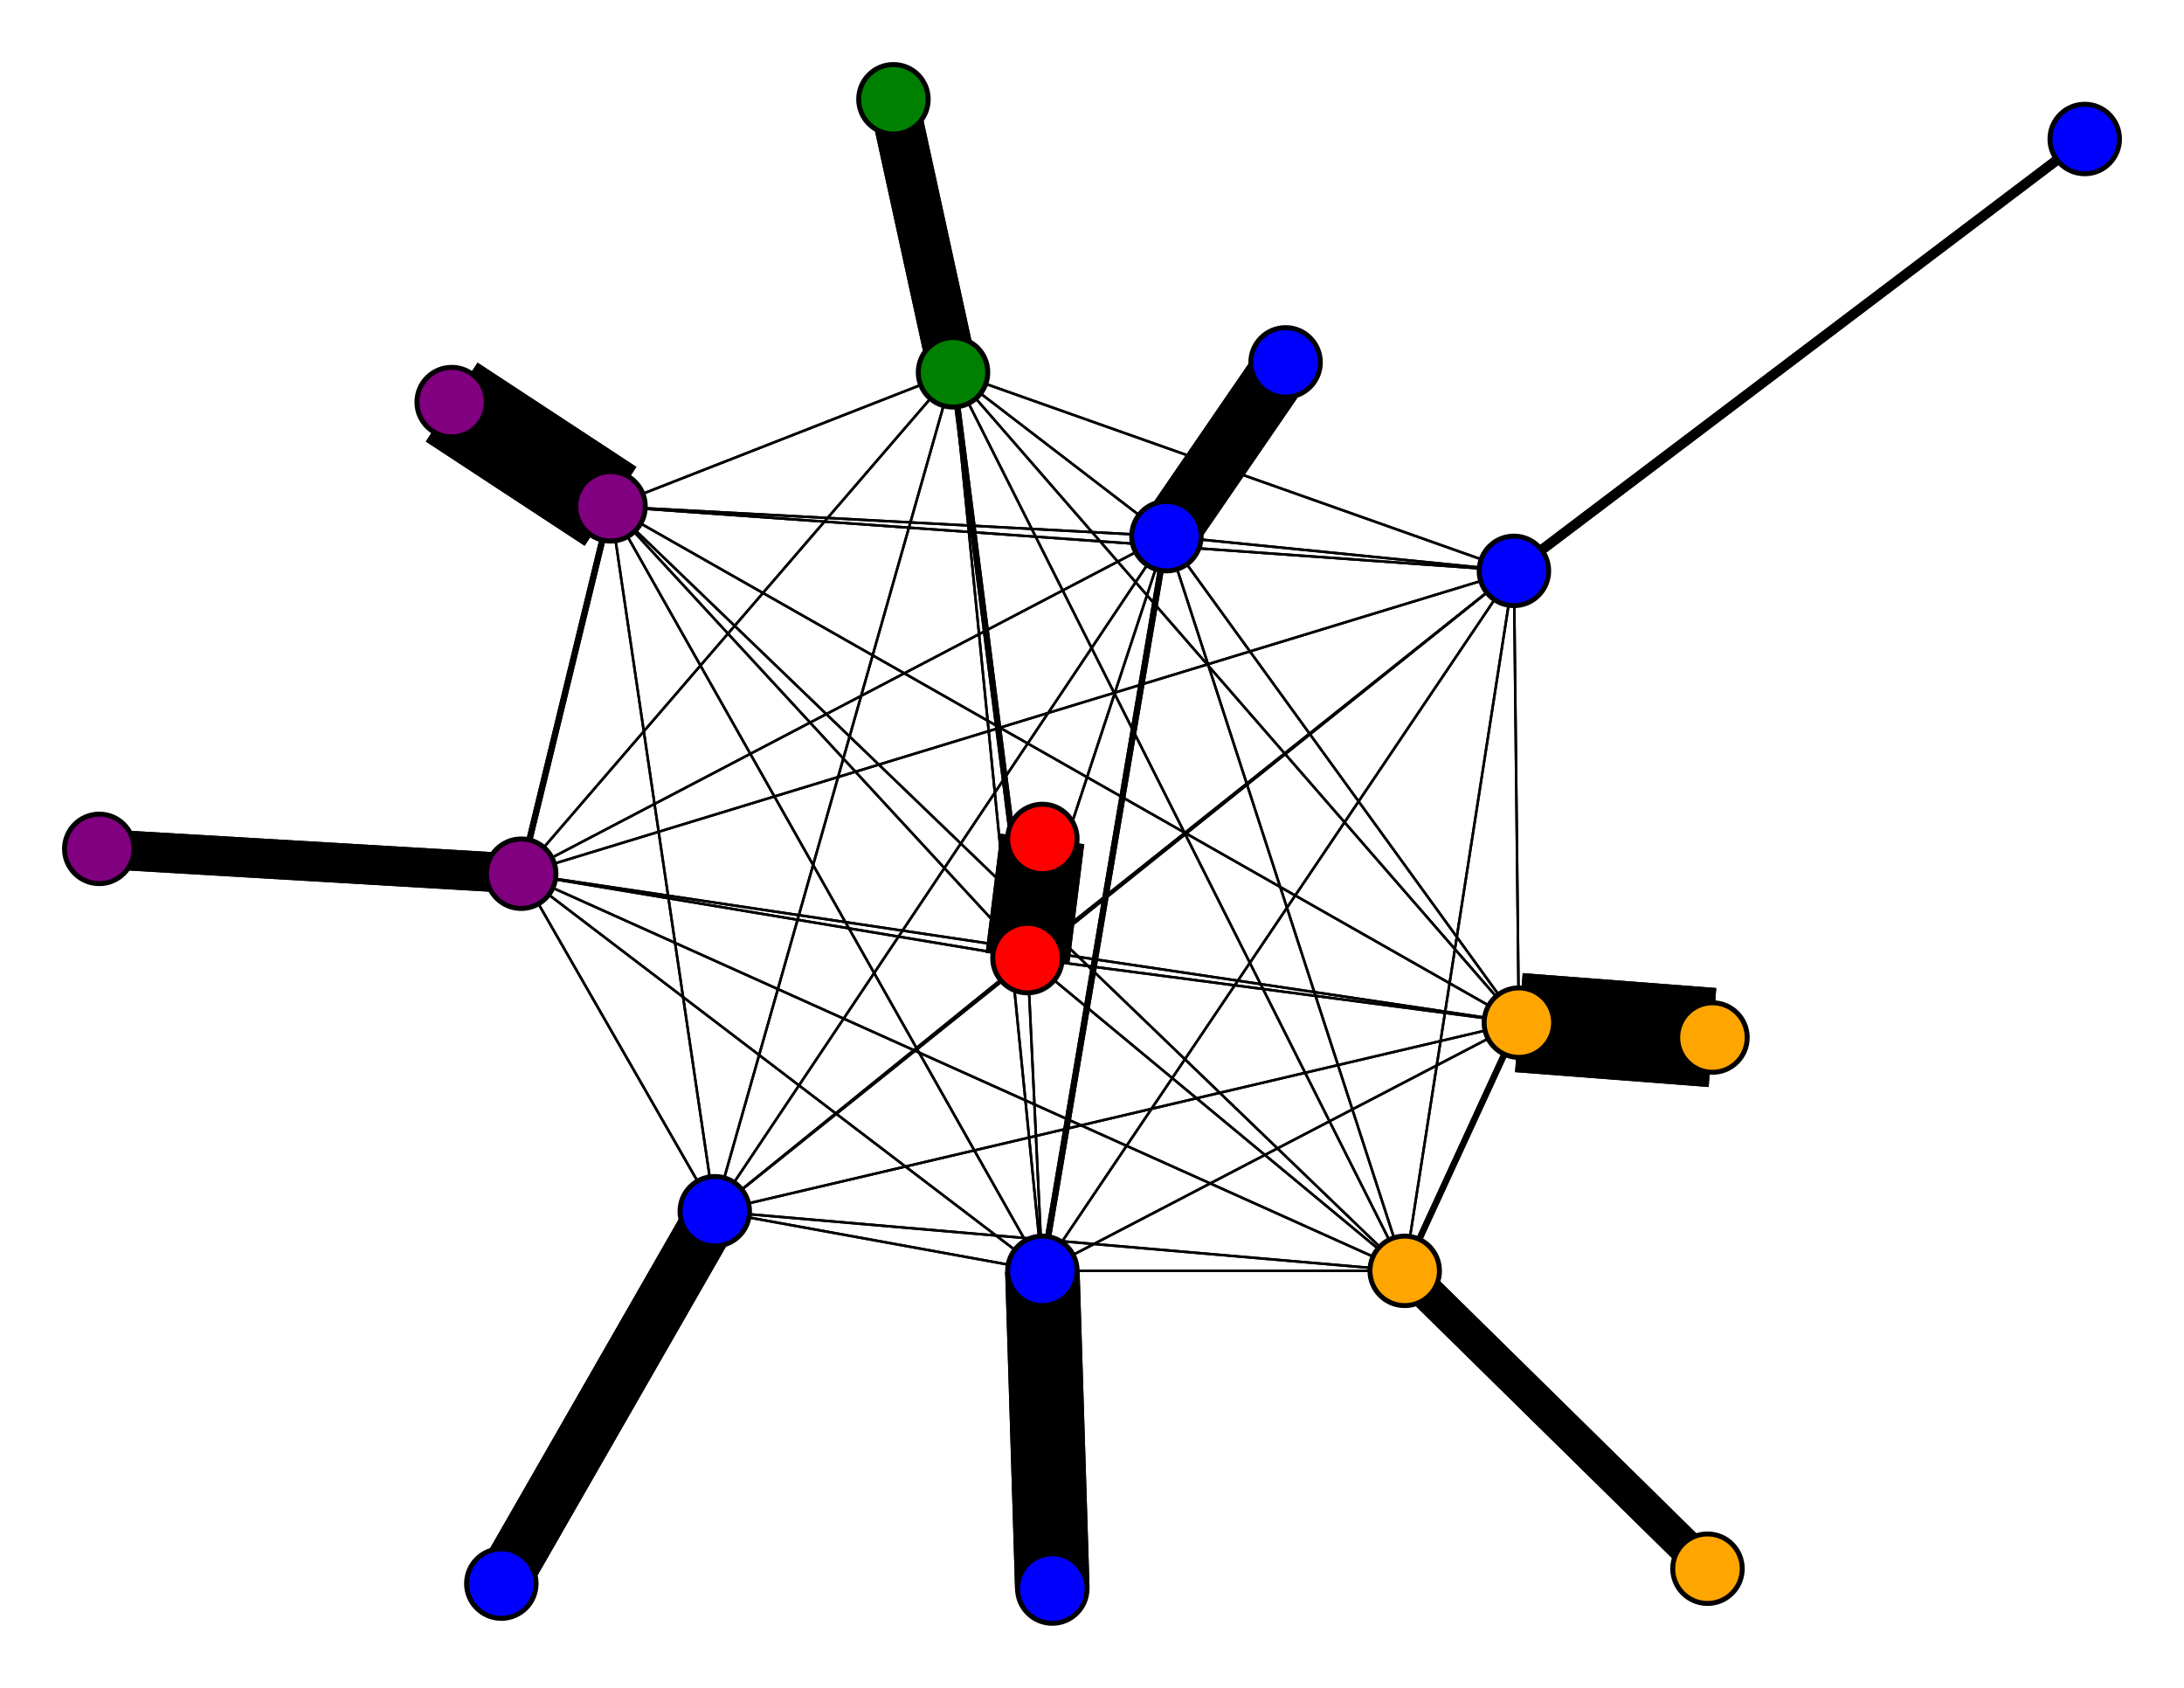 <svg width="440" height="340" xmlns="http://www.w3.org/2000/svg">
<path stroke-width="20.0" stroke="black" d="M 345 209 306 206"/>
<path stroke-width="1.25" stroke="black" d="M 105 176 123 102"/>
<path stroke-width="0.5" stroke="black" d="M 105 176 306 206"/>
<path stroke-width="8.0" stroke="black" d="M 20 171 105 176"/>
<path stroke-width="0.5" stroke="black" d="M 192 75 305 115"/>
<path stroke-width="0.5" stroke="black" d="M 192 75 283 256"/>
<path stroke-width="0.5" stroke="black" d="M 192 75 105 176"/>
<path stroke-width="10.0" stroke="black" d="M 192 75 180 20"/>
<path stroke-width="0.5" stroke="black" d="M 192 75 235 108"/>
<path stroke-width="0.5" stroke="black" d="M 192 75 144 244"/>
<path stroke-width="0.5" stroke="black" d="M 192 75 210 256"/>
<path stroke-width="1.25" stroke="black" d="M 192 75 207 193"/>
<path stroke-width="0.5" stroke="black" d="M 192 75 123 102"/>
<path stroke-width="0.5" stroke="black" d="M 192 75 306 206"/>
<path stroke-width="10.0" stroke="black" d="M 180 20 192 75"/>
<path stroke-width="0.5" stroke="black" d="M 235 108 305 115"/>
<path stroke-width="0.5" stroke="black" d="M 235 108 283 256"/>
<path stroke-width="0.5" stroke="black" d="M 235 108 105 176"/>
<path stroke-width="0.5" stroke="black" d="M 235 108 192 75"/>
<path stroke-width="12.0" stroke="black" d="M 235 108 259 73"/>
<path stroke-width="0.5" stroke="black" d="M 235 108 144 244"/>
<path stroke-width="1.25" stroke="black" d="M 235 108 210 256"/>
<path stroke-width="0.5" stroke="black" d="M 235 108 207 193"/>
<path stroke-width="0.5" stroke="black" d="M 235 108 123 102"/>
<path stroke-width="0.5" stroke="black" d="M 105 176 207 193"/>
<path stroke-width="0.5" stroke="black" d="M 105 176 210 256"/>
<path stroke-width="0.5" stroke="black" d="M 105 176 144 244"/>
<path stroke-width="0.5" stroke="black" d="M 105 176 235 108"/>
<path stroke-width="0.5" stroke="black" d="M 305 115 105 176"/>
<path stroke-width="0.5" stroke="black" d="M 305 115 192 75"/>
<path stroke-width="0.5" stroke="black" d="M 305 115 235 108"/>
<path stroke-width="0.5" stroke="black" d="M 305 115 144 244"/>
<path stroke-width="0.5" stroke="black" d="M 305 115 210 256"/>
<path stroke-width="0.5" stroke="black" d="M 305 115 207 193"/>
<path stroke-width="0.5" stroke="black" d="M 305 115 123 102"/>
<path stroke-width="0.5" stroke="black" d="M 305 115 306 206"/>
<path stroke-width="2.0" stroke="black" d="M 420 28 305 115"/>
<path stroke-width="0.5" stroke="black" d="M 283 256 305 115"/>
<path stroke-width="7.0" stroke="black" d="M 283 256 344 316"/>
<path stroke-width="0.5" stroke="black" d="M 235 108 306 206"/>
<path stroke-width="0.5" stroke="black" d="M 283 256 105 176"/>
<path stroke-width="0.5" stroke="black" d="M 283 256 235 108"/>
<path stroke-width="0.5" stroke="black" d="M 283 256 144 244"/>
<path stroke-width="0.5" stroke="black" d="M 283 256 210 256"/>
<path stroke-width="0.5" stroke="black" d="M 283 256 207 193"/>
<path stroke-width="0.5" stroke="black" d="M 283 256 123 102"/>
<path stroke-width="1.25" stroke="black" d="M 283 256 306 206"/>
<path stroke-width="7.0" stroke="black" d="M 344 316 283 256"/>
<path stroke-width="0.5" stroke="black" d="M 105 176 305 115"/>
<path stroke-width="0.5" stroke="black" d="M 105 176 283 256"/>
<path stroke-width="8.0" stroke="black" d="M 105 176 20 171"/>
<path stroke-width="0.5" stroke="black" d="M 105 176 192 75"/>
<path stroke-width="0.5" stroke="black" d="M 283 256 192 75"/>
<path stroke-width="12.0" stroke="black" d="M 259 73 235 108"/>
<path stroke-width="0.5" stroke="black" d="M 144 244 305 115"/>
<path stroke-width="0.5" stroke="black" d="M 144 244 283 256"/>
<path stroke-width="0.5" stroke="black" d="M 207 193 123 102"/>
<path stroke-width="0.5" stroke="black" d="M 207 193 306 206"/>
<path stroke-width="17.0" stroke="black" d="M 210 169 207 193"/>
<path stroke-width="0.5" stroke="black" d="M 123 102 305 115"/>
<path stroke-width="0.5" stroke="black" d="M 123 102 283 256"/>
<path stroke-width="1.25" stroke="black" d="M 123 102 105 176"/>
<path stroke-width="0.5" stroke="black" d="M 123 102 192 75"/>
<path stroke-width="0.5" stroke="black" d="M 123 102 235 108"/>
<path stroke-width="0.5" stroke="black" d="M 123 102 144 244"/>
<path stroke-width="0.5" stroke="black" d="M 123 102 210 256"/>
<path stroke-width="0.5" stroke="black" d="M 123 102 207 193"/>
<path stroke-width="17.0" stroke="black" d="M 207 193 210 169"/>
<path stroke-width="19.0" stroke="black" d="M 123 102 91 81"/>
<path stroke-width="19.0" stroke="black" d="M 91 81 123 102"/>
<path stroke-width="0.5" stroke="black" d="M 306 206 305 115"/>
<path stroke-width="1.25" stroke="black" d="M 306 206 283 256"/>
<path stroke-width="0.5" stroke="black" d="M 306 206 105 176"/>
<path stroke-width="0.5" stroke="black" d="M 306 206 192 75"/>
<path stroke-width="0.5" stroke="black" d="M 306 206 235 108"/>
<path stroke-width="0.5" stroke="black" d="M 306 206 144 244"/>
<path stroke-width="0.5" stroke="black" d="M 306 206 210 256"/>
<path stroke-width="0.5" stroke="black" d="M 306 206 207 193"/>
<path stroke-width="0.5" stroke="black" d="M 306 206 123 102"/>
<path stroke-width="20.0" stroke="black" d="M 306 206 345 209"/>
<path stroke-width="0.5" stroke="black" d="M 123 102 306 206"/>
<path stroke-width="0.5" stroke="black" d="M 305 115 283 256"/>
<path stroke-width="0.5" stroke="black" d="M 207 193 210 256"/>
<path stroke-width="0.5" stroke="black" d="M 207 193 235 108"/>
<path stroke-width="0.5" stroke="black" d="M 144 244 105 176"/>
<path stroke-width="0.5" stroke="black" d="M 144 244 192 75"/>
<path stroke-width="0.5" stroke="black" d="M 144 244 235 108"/>
<path stroke-width="11.0" stroke="black" d="M 144 244 101 319"/>
<path stroke-width="0.5" stroke="black" d="M 144 244 210 256"/>
<path stroke-width="0.5" stroke="black" d="M 144 244 207 193"/>
<path stroke-width="0.5" stroke="black" d="M 144 244 123 102"/>
<path stroke-width="0.5" stroke="black" d="M 144 244 306 206"/>
<path stroke-width="11.0" stroke="black" d="M 101 319 144 244"/>
<path stroke-width="0.5" stroke="black" d="M 210 256 305 115"/>
<path stroke-width="0.5" stroke="black" d="M 210 256 283 256"/>
<path stroke-width="0.5" stroke="black" d="M 207 193 144 244"/>
<path stroke-width="0.5" stroke="black" d="M 210 256 105 176"/>
<path stroke-width="1.25" stroke="black" d="M 210 256 235 108"/>
<path stroke-width="0.5" stroke="black" d="M 210 256 144 244"/>
<path stroke-width="15.0" stroke="black" d="M 210 256 212 320"/>
<path stroke-width="0.5" stroke="black" d="M 210 256 207 193"/>
<path stroke-width="0.5" stroke="black" d="M 210 256 123 102"/>
<path stroke-width="0.5" stroke="black" d="M 210 256 306 206"/>
<path stroke-width="15.0" stroke="black" d="M 212 320 210 256"/>
<path stroke-width="0.5" stroke="black" d="M 207 193 305 115"/>
<path stroke-width="0.5" stroke="black" d="M 207 193 283 256"/>
<path stroke-width="0.5" stroke="black" d="M 207 193 105 176"/>
<path stroke-width="1.25" stroke="black" d="M 207 193 192 75"/>
<path stroke-width="0.5" stroke="black" d="M 210 256 192 75"/>
<path stroke-width="2.0" stroke="black" d="M 305 115 420 28"/>
<circle cx="345" cy="209" r="7.0" style="fill:orange;stroke:black;stroke-width:1.0"/>
<circle cx="306" cy="206" r="7.0" style="fill:orange;stroke:black;stroke-width:1.0"/>
<circle cx="91" cy="81" r="7.0" style="fill:purple;stroke:black;stroke-width:1.0"/>
<circle cx="123" cy="102" r="7.0" style="fill:purple;stroke:black;stroke-width:1.0"/>
<circle cx="210" cy="169" r="7.0" style="fill:red;stroke:black;stroke-width:1.0"/>
<circle cx="207" cy="193" r="7.0" style="fill:red;stroke:black;stroke-width:1.0"/>
<circle cx="212" cy="320" r="7.0" style="fill:blue;stroke:black;stroke-width:1.0"/>
<circle cx="210" cy="256" r="7.0" style="fill:blue;stroke:black;stroke-width:1.0"/>
<circle cx="101" cy="319" r="7.0" style="fill:blue;stroke:black;stroke-width:1.0"/>
<circle cx="144" cy="244" r="7.0" style="fill:blue;stroke:black;stroke-width:1.0"/>
<circle cx="259" cy="73" r="7.0" style="fill:blue;stroke:black;stroke-width:1.0"/>
<circle cx="235" cy="108" r="7.0" style="fill:blue;stroke:black;stroke-width:1.0"/>
<circle cx="180" cy="20" r="7.0" style="fill:green;stroke:black;stroke-width:1.0"/>
<circle cx="192" cy="75" r="7.0" style="fill:green;stroke:black;stroke-width:1.0"/>
<circle cx="20" cy="171" r="7.0" style="fill:purple;stroke:black;stroke-width:1.0"/>
<circle cx="105" cy="176" r="7.0" style="fill:purple;stroke:black;stroke-width:1.0"/>
<circle cx="344" cy="316" r="7.0" style="fill:orange;stroke:black;stroke-width:1.0"/>
<circle cx="283" cy="256" r="7.0" style="fill:orange;stroke:black;stroke-width:1.0"/>
<circle cx="420" cy="28" r="7.0" style="fill:blue;stroke:black;stroke-width:1.0"/>
<circle cx="305" cy="115" r="7.0" style="fill:blue;stroke:black;stroke-width:1.0"/>
</svg>
